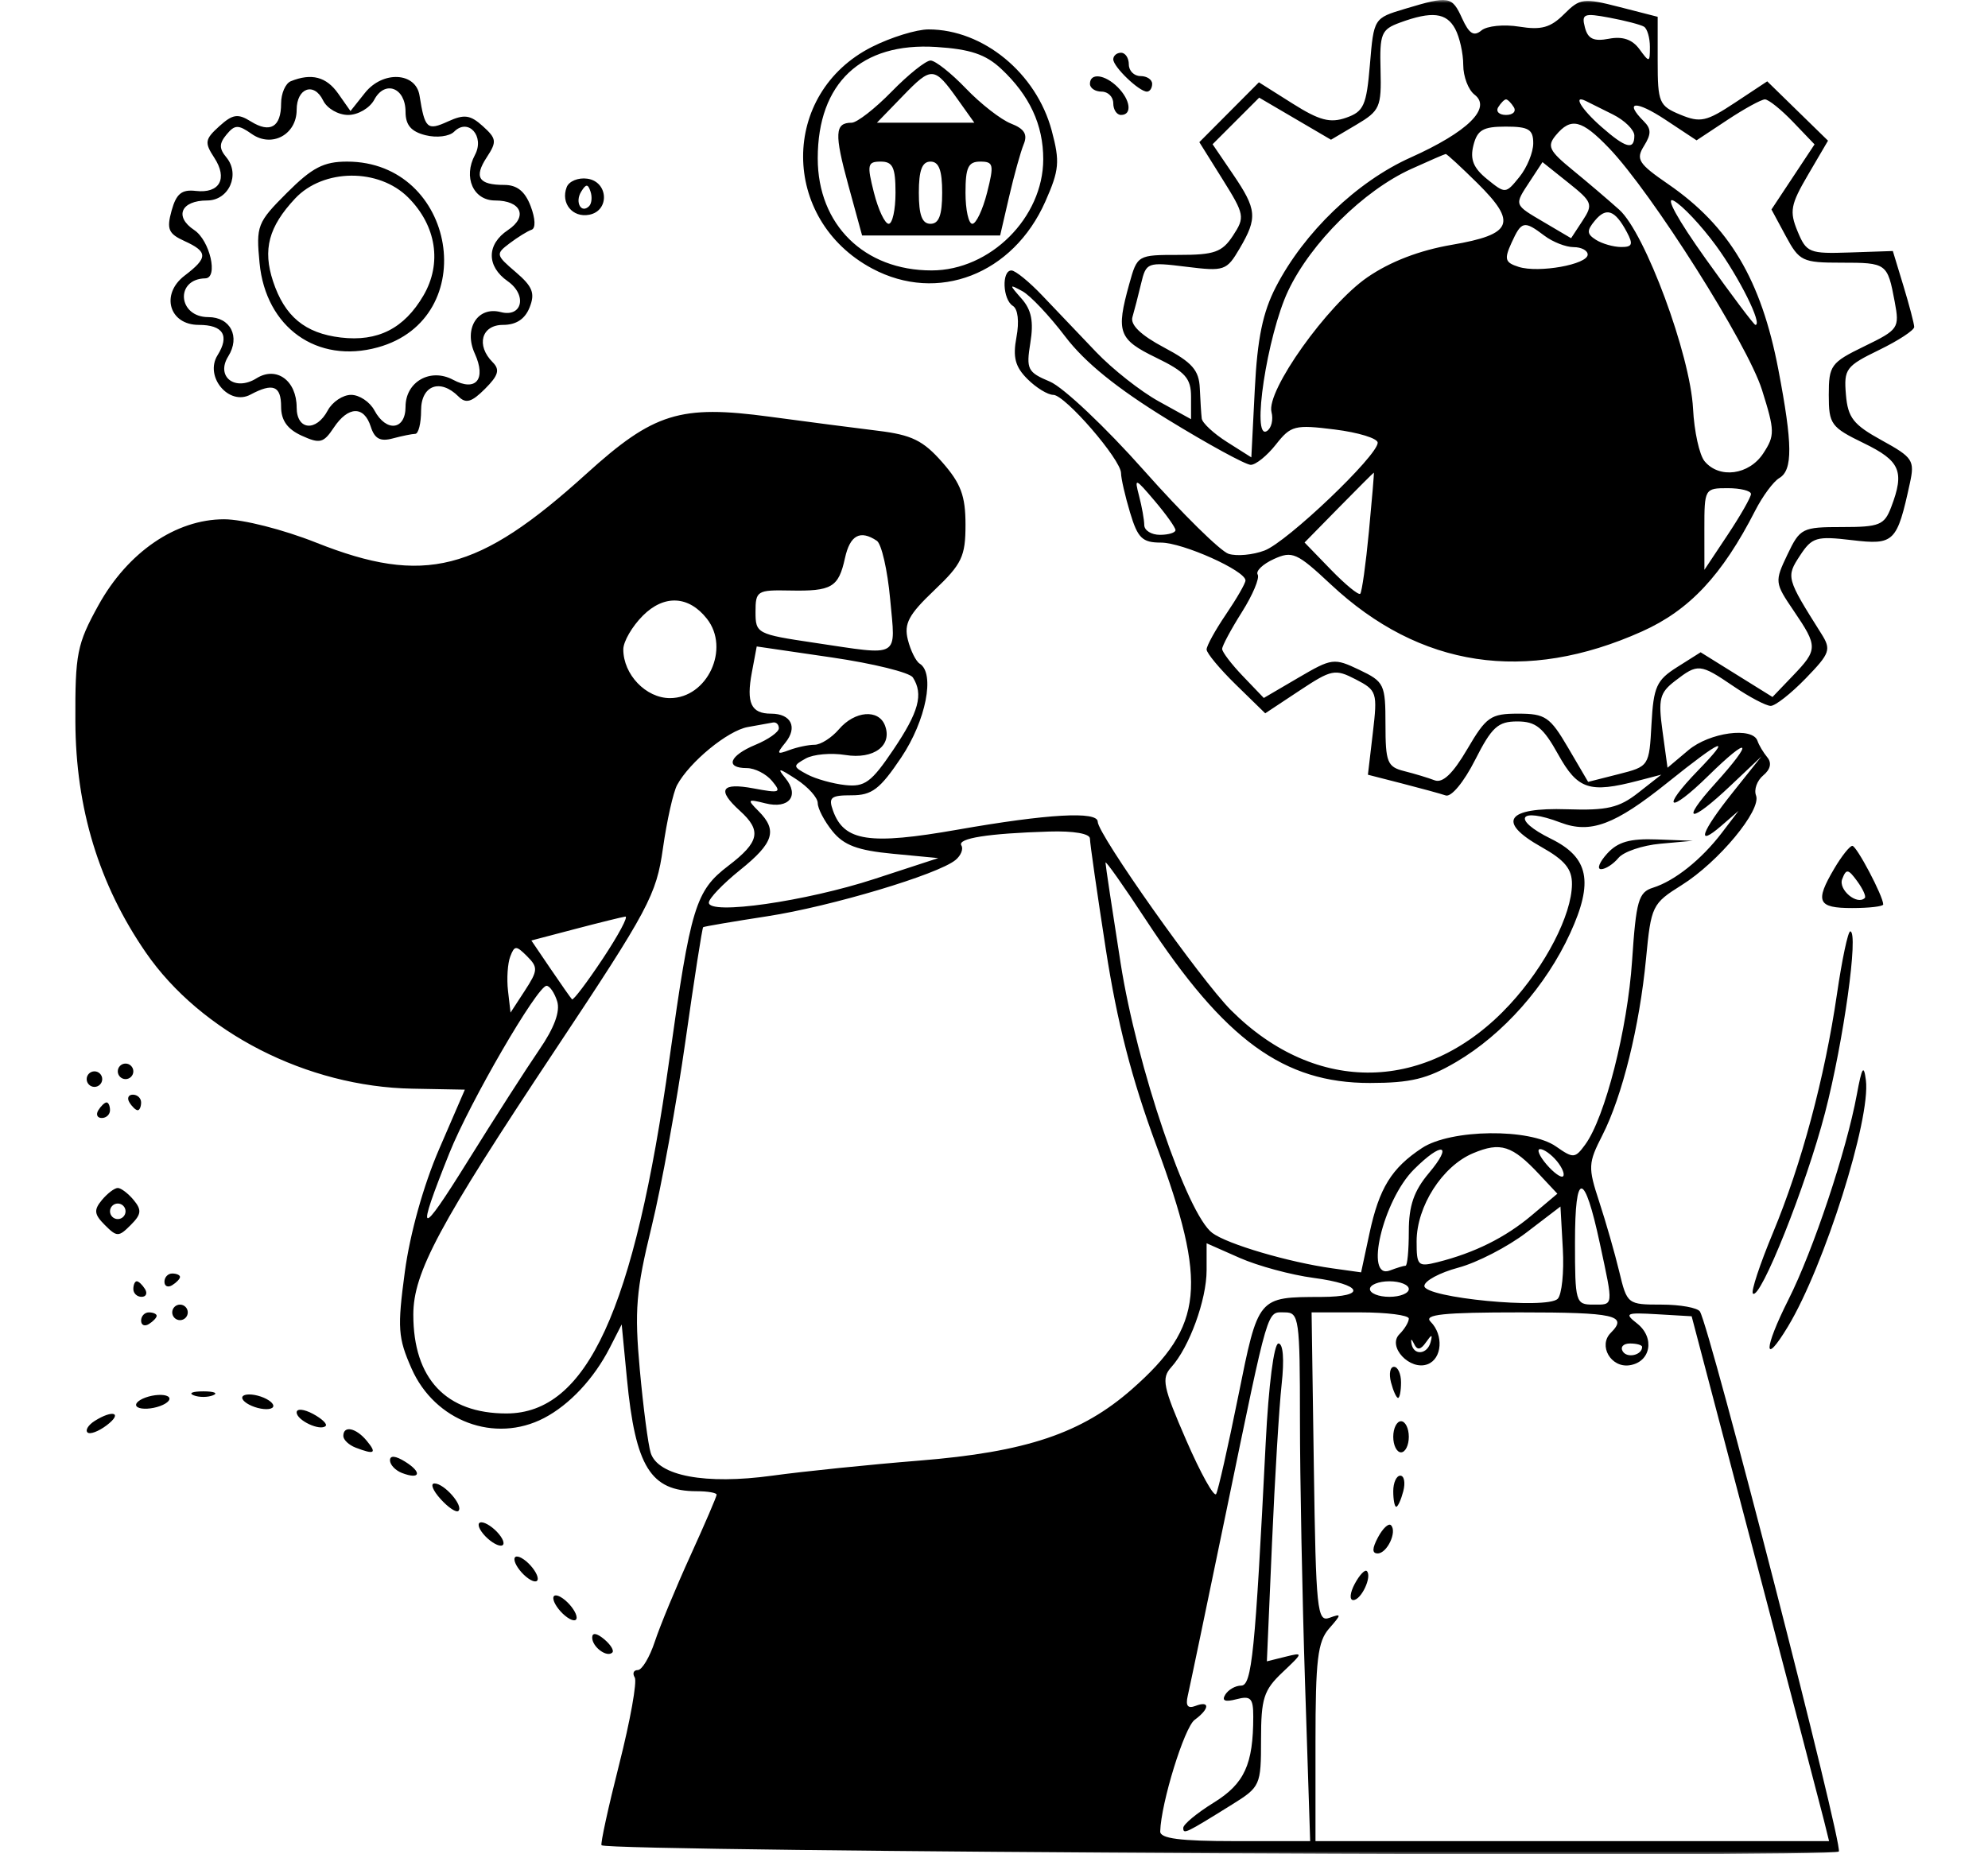 <svg width="343" height="320" viewBox="0 0 343 320" fill="none" xmlns="http://www.w3.org/2000/svg">
<mask id="mask0_414_344" style="mask-type:alpha" maskUnits="userSpaceOnUse" x="0" y="0" width="343" height="320">
<rect width="343" height="320" fill="#D9D9D9"/>
</mask>
<g mask="url(#mask0_414_344)">
<path fill-rule="evenodd" clip-rule="evenodd" d="M242.398 1.526C237.037 3.133 237.029 3.147 236.36 11.125C235.764 18.217 235.301 19.25 232.245 20.32C229.493 21.282 227.636 20.788 223.004 17.864L217.207 14.205L212.067 19.368L206.927 24.533L210.925 30.93C214.742 37.036 214.824 37.475 212.739 40.658C210.866 43.518 209.54 43.99 203.393 43.99C196.258 43.99 196.225 44.01 194.833 49.022C192.524 57.336 192.972 58.568 199.459 61.718C204.527 64.181 205.497 65.27 205.497 68.496V72.341L199.88 69.236C196.791 67.527 191.954 63.715 189.132 60.763C186.308 57.811 182.138 53.433 179.863 51.035C177.588 48.636 175.179 46.674 174.509 46.674C172.791 46.674 172.992 51.696 174.755 52.787C175.631 53.328 175.88 55.491 175.375 58.181C174.722 61.66 175.15 63.291 177.267 65.409C178.771 66.913 180.78 68.143 181.73 68.143C183.756 68.143 193.42 79.318 193.42 81.661C193.42 82.543 194.119 85.598 194.974 88.451C196.3 92.874 197.085 93.638 200.3 93.638C204.072 93.638 214.89 98.483 214.89 100.172C214.89 100.664 213.38 103.288 211.535 106.004C209.69 108.718 208.181 111.453 208.181 112.081C208.181 112.709 210.456 115.444 213.238 118.16L218.296 123.098L224.202 119.187C229.754 115.512 230.339 115.395 233.912 117.243C237.567 119.134 237.683 119.492 236.864 126.454L236.013 133.697L241.889 135.204C245.12 136.033 248.519 136.963 249.441 137.273C250.397 137.592 252.57 134.966 254.496 131.167C257.38 125.477 258.445 124.501 261.777 124.501C264.976 124.501 266.251 125.529 268.848 130.204C272.21 136.253 274.244 136.921 282.632 134.731L286.635 133.686L282.655 136.809C279.343 139.408 277.282 139.887 270.385 139.659C259.888 139.313 258.185 141.807 265.942 146.167C269.99 148.442 271.241 149.964 271.218 152.591C271.173 157.912 266.652 166.663 260.505 173.333C246.389 188.647 227.105 189.048 212.393 174.336C207.188 169.131 189.395 143.963 189.395 141.807C189.395 139.959 180.76 140.449 165.241 143.174C149.988 145.853 145.645 145.198 143.735 139.93C142.894 137.608 143.33 137.243 146.938 137.246C150.441 137.249 151.821 136.195 155.494 130.723C159.765 124.359 161.373 116.192 158.681 114.528C158.025 114.123 157.104 112.266 156.636 110.401C155.941 107.629 156.77 106.072 161.185 101.873C165.969 97.323 166.583 96.031 166.583 90.539C166.583 85.569 165.787 83.432 162.572 79.77C159.279 76.02 157.296 75.049 151.502 74.343C147.619 73.87 139.204 72.777 132.802 71.913C117.326 69.825 112.786 71.239 101.169 81.766C82.484 98.7 73.218 101.059 54.538 93.638C48.833 91.372 41.895 89.613 38.664 89.613C30.337 89.613 22.035 95.298 16.972 104.471C13.283 111.154 12.956 112.804 13.004 124.501C13.067 139.498 17.066 152.626 25.145 164.357C34.663 178.177 52.968 187.54 71.128 187.876L80.203 188.045L75.757 198.327C73.069 204.543 70.736 212.893 69.854 219.44C68.542 229.187 68.659 230.86 71.015 236.188C75.035 245.275 85.371 249.138 93.855 244.724C98.264 242.43 102.502 237.894 105.227 232.552L107.263 228.559L108.166 237.92C109.631 253.124 112.246 257.345 120.201 257.345C122.094 257.345 123.644 257.613 123.644 257.942C123.644 258.269 121.61 263 119.125 268.455C116.638 273.91 113.874 280.585 112.982 283.291C112.089 285.994 110.766 288.207 110.041 288.207C109.318 288.207 109.081 288.783 109.516 289.485C109.949 290.188 108.748 296.902 106.847 304.405C104.944 311.908 103.568 318.223 103.787 318.439C104.947 319.576 316.566 320.649 317.263 319.522C317.98 318.36 295.041 229.158 293.301 226.341C292.893 225.681 289.901 225.14 286.652 225.14C280.811 225.14 280.728 225.076 279.374 219.437C278.62 216.3 277.067 210.88 275.923 207.393C273.969 201.434 274.003 200.741 276.469 195.906C279.903 189.176 282.88 177.122 283.999 165.428C284.87 156.322 285.058 155.934 290.134 152.755C296.516 148.759 303.947 139.805 302.978 137.28C302.589 136.264 303.148 134.705 304.22 133.814C305.468 132.778 305.721 131.657 304.924 130.696C304.24 129.873 303.478 128.594 303.231 127.856C302.403 125.387 294.96 126.388 291.308 129.459L287.707 132.491L286.84 126.166C286.079 120.62 286.346 119.555 289.01 117.505C292.954 114.469 293.31 114.503 299.138 118.463C301.854 120.308 304.723 121.817 305.513 121.817C306.304 121.817 309.015 119.687 311.54 117.083C315.762 112.726 315.978 112.112 314.249 109.368C308.196 99.767 308.142 99.57 310.559 95.881C312.636 92.711 313.386 92.487 319.509 93.212C326.823 94.079 327.298 93.612 329.523 83.381C330.378 79.451 330.045 78.945 324.662 75.984C319.757 73.285 318.823 72.094 318.485 68.088C318.112 63.684 318.49 63.176 324.188 60.407C327.544 58.777 330.28 56.983 330.269 56.419C330.257 55.856 329.422 52.678 328.415 49.357L326.58 43.319L319.169 43.57C312.154 43.809 311.674 43.614 310.141 39.916C308.716 36.474 308.932 35.311 311.961 30.145L315.397 24.279L310.153 19.158L304.909 14.037L299.35 17.715C294.4 20.992 293.367 21.217 289.9 19.782C286.25 18.269 286.008 17.694 286.008 10.535V2.9L279.398 1.205C273.201 -0.382 272.603 -0.305 269.854 2.445C267.528 4.77 265.925 5.217 262.124 4.6C259.474 4.17 256.554 4.464 255.599 5.256C254.293 6.34 253.482 5.836 252.279 3.2C250.509 -0.684 250.033 -0.765 242.398 1.526ZM251.073 4.988C251.837 6.415 252.462 9.217 252.462 11.214C252.462 13.21 253.338 15.514 254.409 16.334C257.423 18.641 253.231 22.765 243.375 27.187C234.108 31.346 225.016 40.078 220.142 49.502C217.871 53.889 216.94 58.404 216.497 67.164L215.9 78.932L211.706 76.276C209.398 74.815 207.435 72.991 207.342 72.222C207.249 71.455 207.099 69.1 207.007 66.988C206.871 63.88 205.691 62.54 200.814 59.953C196.855 57.853 194.992 56.063 195.382 54.734C195.709 53.622 196.382 51.017 196.876 48.945C197.752 45.276 197.949 45.202 204.656 46.032C211.249 46.849 211.633 46.718 213.883 42.882C216.994 37.579 216.865 36.152 212.723 30.056L209.214 24.893L213.234 20.872L217.254 16.852L223.45 20.483L229.644 24.113L234.007 21.531C238.08 19.123 238.36 18.487 238.193 12.073C238.027 5.794 238.319 5.084 241.547 3.901C247.047 1.884 249.565 2.171 251.073 4.988ZM283.649 4.607C284.209 4.951 284.666 6.521 284.666 8.095C284.666 10.819 284.58 10.838 282.863 8.491C281.631 6.806 279.964 6.234 277.599 6.686C274.971 7.188 273.972 6.719 273.454 4.738C272.84 2.39 273.266 2.221 277.702 3.053C280.414 3.561 283.091 4.26 283.649 4.607ZM150.435 8.095C134.588 16.094 134.614 37.868 150.481 46.342C161.793 52.385 174.795 47.35 180.359 34.774C182.762 29.341 182.891 27.913 181.462 22.552C178.813 12.617 169.639 5.076 160.201 5.076C158.12 5.076 153.726 6.436 150.435 8.095ZM172.73 11.87C177.636 16.453 180.003 21.538 179.996 27.485C179.987 37.553 170.85 46.659 160.747 46.668C149.119 46.68 141.088 38.779 141.088 27.327C141.088 14.328 148.59 7.276 161.532 8.106C167.402 8.482 170.061 9.377 172.73 11.87ZM192.078 10.236C192.078 11.535 196.533 15.811 197.887 15.811C198.382 15.811 198.788 15.207 198.788 14.469C198.788 13.731 197.882 13.127 196.775 13.127C195.668 13.127 194.762 12.222 194.762 11.115C194.762 10.008 194.158 9.102 193.42 9.102C192.682 9.102 192.078 9.612 192.078 10.236ZM153.836 15.811C150.953 18.763 147.847 21.178 146.933 21.178C144.027 21.178 143.929 23.049 146.364 31.947L148.742 40.635H160.651H172.558L174.112 33.926C174.966 30.236 176.098 26.169 176.628 24.887C177.331 23.186 176.74 22.226 174.436 21.327C172.699 20.65 169.198 17.924 166.656 15.27C164.112 12.616 161.366 10.444 160.554 10.444C159.741 10.444 156.718 12.859 153.836 15.811ZM165.271 17.193L168.108 21.178H159.702H151.297L155.797 16.534C160.761 11.412 161.174 11.442 165.271 17.193ZM50.177 14.016C49.256 14.389 48.5 16.117 48.5 17.856C48.5 21.929 46.615 23.042 43.263 20.948C41.037 19.558 40.144 19.697 37.828 21.792C35.347 24.038 35.257 24.602 36.965 27.21C39.339 30.832 37.898 33.424 33.776 32.947C31.35 32.666 30.415 33.428 29.607 36.347C28.723 39.544 29.055 40.333 31.824 41.595C35.904 43.453 35.908 44.478 31.85 47.569C27.66 50.76 29.181 56.067 34.288 56.067C38.507 56.067 39.652 57.914 37.535 61.304C35.235 64.987 39.498 70.089 43.213 68.1C47.103 66.019 48.5 66.569 48.5 70.184C48.5 72.541 49.578 74.059 52.048 75.185C55.192 76.617 55.821 76.46 57.579 73.814C60.071 70.061 62.812 69.983 63.97 73.633C64.632 75.717 65.605 76.24 67.75 75.664C69.34 75.238 71.093 74.881 71.647 74.871C72.201 74.861 72.653 73.041 72.653 70.827C72.653 66.493 75.95 65.268 79.109 68.426C80.381 69.698 81.376 69.411 83.686 67.099C85.998 64.789 86.285 63.794 85.013 62.522C82.093 59.602 83.064 56.067 86.786 56.067C89.062 56.067 90.579 55.068 91.379 53.047C92.348 50.601 91.894 49.446 88.988 46.962C85.526 44.002 85.49 43.829 87.94 41.978C89.335 40.924 91.034 39.876 91.713 39.649C92.443 39.406 92.379 37.74 91.556 35.575C90.583 33.016 89.211 31.913 86.999 31.913C82.562 31.913 81.726 30.589 83.988 27.136C85.745 24.455 85.679 23.921 83.317 21.785C81.145 19.819 80.11 19.677 77.299 20.957C73.699 22.598 73.3 22.235 72.382 16.482C71.74 12.443 66.041 12.165 62.972 16.022L60.471 19.166L58.348 16.146C56.306 13.244 53.745 12.577 50.177 14.016ZM188.053 14.469C188.053 15.207 188.959 15.811 190.066 15.811C191.173 15.811 192.078 16.717 192.078 17.824C192.078 18.931 192.682 19.837 193.42 19.837C195.371 19.837 195.063 17.262 192.845 15.045C190.628 12.827 188.053 12.518 188.053 14.469ZM60.064 19.837C61.774 19.837 63.798 18.654 64.576 17.203C66.418 13.762 69.97 15.132 69.97 19.284C69.97 21.586 70.927 22.709 73.422 23.336C75.347 23.819 77.531 23.547 78.355 22.723C80.789 20.289 83.67 23.512 81.945 26.738C79.886 30.582 81.657 34.597 85.412 34.597C89.923 34.597 91.139 37.379 87.643 39.7C83.939 42.16 83.916 45.95 87.59 48.525C91.002 50.914 90.124 54.832 86.395 53.857C82.41 52.814 79.961 56.721 81.914 61.007C83.939 65.453 82.119 67.652 78.165 65.536C74.254 63.444 69.97 65.884 69.97 70.203C69.97 74.242 66.638 74.63 64.602 70.827C63.812 69.351 62.001 68.143 60.577 68.143C59.153 68.143 57.342 69.351 56.551 70.827C54.549 74.569 51.184 74.251 51.184 70.32C51.184 65.673 47.698 63.136 44.26 65.282C40.547 67.601 37.191 65.001 39.38 61.497C41.492 58.114 39.77 54.725 35.938 54.725C30.684 54.725 30.172 48.143 35.417 48.036C37.704 47.99 36.219 41.498 33.51 39.7C30.015 37.379 31.23 34.597 35.742 34.597C39.496 34.597 41.498 30.098 39.053 27.152C37.791 25.631 37.797 24.769 39.087 23.215C40.515 21.495 41.101 21.483 43.443 23.123C46.894 25.541 51.184 23.23 51.184 18.955C51.184 15.174 54.187 14.111 55.75 17.337C56.416 18.712 58.357 19.837 60.064 19.837ZM261.184 18.495C261.64 19.233 261.036 19.837 259.842 19.837C258.648 19.837 258.044 19.233 258.5 18.495C258.956 17.757 259.56 17.153 259.842 17.153C260.124 17.153 260.728 17.757 261.184 18.495ZM278.292 19.76C280.323 20.777 281.983 22.418 281.983 23.407C281.983 25.98 280.49 25.577 276.28 21.871C272.838 18.842 271.308 16.305 273.596 17.42C274.15 17.69 276.262 18.742 278.292 19.76ZM298.057 20.686C300.993 18.743 303.899 17.153 304.514 17.153C305.13 17.153 307.307 18.9 309.354 21.035L313.073 24.918L309.356 30.534L305.639 36.15L308.111 40.741C310.446 45.077 310.979 45.332 317.673 45.332C325.54 45.332 325.654 45.415 326.904 52.075C327.757 56.625 327.579 56.886 321.658 59.763C315.888 62.567 315.529 63.058 315.529 68.143C315.529 73.217 315.897 73.724 321.567 76.479C327.869 79.541 328.643 81.344 326.297 87.513C325.118 90.614 324.279 90.955 317.823 90.955C310.938 90.955 310.569 91.141 308.39 95.712C306.171 100.367 306.194 100.576 309.484 105.416C313.664 111.568 313.656 112.102 309.332 116.615L305.818 120.282L299.619 116.425L293.419 112.565L289.379 115.118C285.804 117.373 285.292 118.511 284.939 124.963C284.543 132.226 284.519 132.264 279.275 133.595L274.008 134.931L270.558 129.045C267.427 123.703 266.63 123.159 261.926 123.159C257.189 123.159 256.432 123.688 253.145 129.297C250.673 133.516 248.915 135.192 247.525 134.659C246.413 134.232 244.05 133.518 242.273 133.072C239.36 132.34 239.043 131.551 239.043 125.004C239.043 118.088 238.831 117.647 234.528 115.595C230.174 113.519 229.797 113.568 224.032 116.946L218.051 120.45L214.458 116.7C212.481 114.636 210.864 112.517 210.864 111.988C210.864 111.461 212.395 108.603 214.267 105.639C216.139 102.673 217.366 99.755 216.993 99.152C216.621 98.55 217.876 97.346 219.781 96.478C222.967 95.026 223.761 95.38 229.613 100.854C244.994 115.241 263.202 117.992 283.314 108.967C291.508 105.288 297.12 99.293 302.846 88.095C304.118 85.609 305.982 83.092 306.988 82.501C309.339 81.124 309.299 76.69 306.822 63.746C303.864 48.284 298.36 39.026 287.809 31.768C282.68 28.239 282.208 27.492 283.646 25.187C284.919 23.15 284.914 22.232 283.626 20.944C280.121 17.439 282.235 17.282 287.35 20.667L292.717 24.219L298.057 20.686ZM264.538 24.72C264.538 26.299 263.464 28.918 262.15 30.541C259.782 33.465 259.732 33.468 256.58 30.916C254.214 29 253.608 27.508 254.214 25.095C254.884 22.426 255.873 21.849 259.783 21.849C263.747 21.849 264.538 22.327 264.538 24.72ZM277.597 25.54C284.972 33.212 301.509 59.349 304.001 67.27C306.228 74.355 306.246 75.156 304.226 78.238C301.778 81.975 296.646 82.666 294.101 79.599C293.206 78.52 292.309 74.445 292.111 70.541C291.636 61.236 283.844 40.205 279.387 36.2C277.493 34.499 273.851 31.397 271.293 29.306C267.265 26.015 266.883 25.216 268.439 23.343C271.046 20.2 272.89 20.643 277.597 25.54ZM254.872 31.578C261.828 38.447 261.011 40.446 250.509 42.244C244.895 43.206 239.868 45.14 235.922 47.855C229.014 52.607 218.43 67.482 219.377 71.103C219.722 72.427 219.362 73.905 218.576 74.391C215.864 76.068 218.628 57.85 222.246 50.201C226.175 41.897 235.266 32.889 243.485 29.157C246.576 27.753 249.257 26.591 249.441 26.575C249.625 26.559 252.069 28.811 254.872 31.578ZM49.514 33.267C44.382 38.398 44.165 38.955 44.783 45.387C45.853 56.522 54.708 62.839 65.187 59.945C83.243 54.96 78.759 27.888 59.876 27.888C55.851 27.888 53.861 28.921 49.514 33.267ZM154.507 33.255C154.507 36.207 153.976 38.623 153.328 38.623C152.68 38.623 151.536 36.207 150.787 33.255C149.555 28.403 149.668 27.888 151.965 27.888C154.036 27.888 154.507 28.883 154.507 33.255ZM162.558 33.255C162.558 37.132 161.998 38.623 160.545 38.623C159.092 38.623 158.532 37.132 158.532 33.255C158.532 29.378 159.092 27.888 160.545 27.888C161.998 27.888 162.558 29.378 162.558 33.255ZM170.303 33.255C169.554 36.207 168.409 38.623 167.761 38.623C167.113 38.623 166.583 36.207 166.583 33.255C166.583 28.883 167.054 27.888 169.125 27.888C171.422 27.888 171.535 28.403 170.303 33.255ZM273.047 38.09L271.068 41.109L266.461 38.392C261.126 35.244 261.209 35.487 263.994 31.238L266.133 27.975L270.578 31.523C274.75 34.851 274.903 35.257 273.047 38.09ZM70.425 34.076C75.29 38.942 76.302 45.444 73.059 50.998C69.734 56.692 65.183 59.004 58.795 58.246C52.616 57.512 49.111 54.601 47.111 48.545C45.303 43.064 46.348 39.139 50.914 34.261C55.77 29.075 65.334 28.984 70.425 34.076ZM97.773 32.3C96.709 35.072 98.786 37.614 101.664 37.059C105.23 36.372 104.967 31.354 101.338 30.836C99.772 30.613 98.167 31.27 97.773 32.3ZM101.643 35.575C100.28 36.94 99.154 34.886 100.273 33.075C101.118 31.707 101.435 31.707 101.888 33.07C102.2 34.002 102.088 35.13 101.643 35.575ZM296.063 42.378C300.089 47.879 304.161 56.067 302.868 56.067C302.624 56.067 298.76 50.929 294.279 44.648C289.439 37.862 287.212 33.805 288.79 34.649C290.25 35.43 293.522 38.908 296.063 42.378ZM280.681 40.039C281.822 42.172 281.639 42.644 279.681 42.628C278.364 42.616 276.419 42.059 275.359 41.388C273.769 40.382 273.737 39.802 275.177 38.068C277.144 35.699 278.645 36.235 280.681 40.039ZM266.472 40.678C267.905 41.761 270.169 42.648 271.504 42.648C272.839 42.648 273.931 43.225 273.931 43.93C273.931 45.64 265.479 47.153 262.032 46.059C259.665 45.308 259.496 44.744 260.789 41.906C262.519 38.11 262.954 38.016 266.472 40.678ZM183.792 58.083C187.177 62.54 192.724 67.031 201.471 72.397C208.483 76.698 214.93 80.217 215.798 80.219C216.668 80.219 218.622 78.639 220.141 76.708C222.72 73.43 223.395 73.258 230.302 74.121C234.372 74.63 237.701 75.655 237.701 76.398C237.701 78.643 222.105 93.512 218.187 95.002C216.178 95.765 213.386 96.026 211.981 95.58C210.574 95.133 204.003 88.659 197.377 81.193C190.751 73.725 183.449 66.826 181.15 65.858C177.28 64.232 177.03 63.733 177.774 59.139C178.366 55.496 177.966 53.48 176.271 51.555C174.077 49.062 174.084 48.998 176.412 50.26C177.758 50.992 181.079 54.511 183.792 58.083ZM236.184 91.753C235.648 97.358 234.975 102.179 234.688 102.468C234.399 102.755 232.121 100.883 229.622 98.307L225.083 93.622L231 87.592C234.255 84.275 236.973 81.562 237.038 81.562C237.104 81.562 236.719 86.148 236.184 91.753ZM202.813 91.484C202.813 91.93 201.606 92.297 200.13 92.297C198.653 92.297 197.438 91.543 197.427 90.619C197.418 89.698 197.014 87.432 196.531 85.587C195.697 82.403 195.836 82.448 199.233 86.451C201.202 88.773 202.813 91.037 202.813 91.484ZM302.105 85.252C302.101 85.805 300.292 88.976 298.085 92.297L294.071 98.335L294.065 91.29C294.059 84.356 294.122 84.246 298.085 84.246C300.299 84.246 302.108 84.699 302.105 85.252ZM151.283 93.323C152.094 93.865 153.127 98.385 153.581 103.367C154.527 113.748 155.544 113.161 140.472 110.919C130.601 109.451 130.353 109.321 130.353 105.601C130.353 101.971 130.638 101.793 136.249 101.906C143.518 102.052 144.675 101.373 145.788 96.308C146.657 92.349 148.408 91.399 151.283 93.323ZM121.967 106.778C126.022 111.937 122.048 120.476 115.593 120.476C111.441 120.476 107.542 116.402 107.542 112.065C107.542 110.719 109.061 108.1 110.919 106.241C114.581 102.579 118.828 102.785 121.967 106.778ZM157.503 116.91C159.355 119.821 158.535 122.851 154.132 129.381C150.336 135.012 149.197 135.848 145.822 135.48C143.671 135.245 140.724 134.417 139.272 133.641C136.786 132.309 136.771 132.151 139.012 130.898C140.319 130.165 143.397 129.893 145.852 130.29C150.764 131.088 154.018 128.66 152.686 125.19C151.588 122.329 147.473 122.668 144.754 125.843C143.49 127.319 141.594 128.527 140.54 128.527C139.486 128.527 137.517 128.941 136.166 129.449C134.026 130.252 133.94 130.086 135.5 128.166C137.658 125.512 136.502 123.159 133.037 123.159C129.586 123.159 128.731 121.324 129.721 116.042L130.562 111.562L143.54 113.46C150.677 114.504 156.961 116.057 157.503 116.91ZM134.379 125.681C134.379 126.329 132.567 127.61 130.353 128.527C125.831 130.4 125.026 132.552 128.848 132.552C130.232 132.552 132.196 133.553 133.209 134.776C134.885 136.799 134.597 136.915 130.018 136.057C124.414 135.008 123.64 136.285 127.669 139.932C131.451 143.354 131.036 145.313 125.665 149.41C120.006 153.727 119.173 156.457 115.504 182.7C109.434 226.138 101.26 243.926 87.374 243.926C76.961 243.926 71.312 237.931 71.312 226.878C71.312 219.622 75.724 211.39 95.83 181.133C111.946 156.881 113.241 154.457 114.382 146.385C115.059 141.612 116.159 136.699 116.829 135.465C118.99 131.483 125.565 126.087 129.011 125.469C130.856 125.137 132.818 124.784 133.372 124.684C133.927 124.583 134.379 125.031 134.379 125.681ZM292.98 132.952C286.373 139.769 287.904 140.594 294.73 133.894C301.961 126.797 302.741 127.677 295.916 135.232C289.789 142.014 291.549 142.236 298.593 135.571L303.912 130.539L298.985 136.716C293.472 143.629 292.536 146.363 297.011 142.489L299.963 139.932L297.09 143.702C293.56 148.335 288.94 152.023 285.199 153.194C282.699 153.976 282.287 155.419 281.593 165.791C280.803 177.625 276.921 192.854 273.501 197.53C271.751 199.924 271.456 199.943 268.462 197.847C263.944 194.681 250.313 194.842 245.343 198.119C240.083 201.588 237.954 205.046 236.283 212.837L234.838 219.574L229.896 218.883C222.351 217.828 211.809 214.726 209.18 212.787C204.821 209.572 196.156 184.098 193.35 166.248C191.912 157.104 190.737 149.282 190.737 148.865C190.737 148.449 193.885 152.911 197.733 158.78C211.317 179.504 221.481 186.901 236.36 186.892C243.402 186.887 246.266 186.19 251.233 183.276C259.345 178.513 266.742 170.158 270.92 161.029C274.981 152.158 274.123 147.963 267.589 144.747C260.753 141.383 262.036 139.208 269.24 141.948C274.427 143.919 278.604 142.361 287.704 135.056C297.18 127.452 299.024 126.715 292.98 132.952ZM141.088 138.596C141.088 139.537 142.233 141.72 143.631 143.447C145.594 145.87 147.965 146.757 154.03 147.335L161.887 148.084L150.889 151.679C139.023 155.558 122.302 157.954 122.302 155.773C122.302 155.058 124.717 152.53 127.669 150.157C133.517 145.458 134.195 143.294 130.862 139.962C128.857 137.957 128.95 137.853 132.057 138.634C136.146 139.659 137.995 137.317 135.5 134.273C134.008 132.45 134.325 132.485 137.398 134.485C139.428 135.806 141.088 137.655 141.088 138.596ZM188.053 144.719C188.053 145.507 189.287 154.11 190.796 163.84C192.752 176.46 195.252 186.163 199.518 197.698C208.403 221.722 207.696 228.825 195.34 239.702C186.639 247.361 177.062 250.582 158.564 252.066C150.06 252.749 138.651 253.917 133.213 254.664C121.704 256.243 113.53 254.708 112.269 250.732C111.828 249.342 110.981 242.863 110.386 236.337C109.455 226.095 109.733 222.722 112.418 211.722C114.129 204.71 116.763 190.256 118.271 179.602C119.779 168.947 121.153 160.129 121.323 160.005C121.493 159.882 126.462 159.035 132.366 158.125C143.377 156.429 161.864 150.901 164.868 148.406C165.796 147.637 166.246 146.513 165.872 145.905C165.11 144.673 170.458 143.824 181.008 143.502C185.238 143.373 188.053 143.859 188.053 144.719ZM277.286 147.313C275.951 148.789 275.481 149.996 276.243 149.996C277.004 149.996 278.353 149.123 279.238 148.056C280.125 146.988 283.369 145.886 286.448 145.606L292.046 145.097L285.881 144.864C281.218 144.687 279.123 145.284 277.286 147.313ZM316.49 149.868C313.097 155.609 313.59 156.706 319.554 156.706C322.507 156.706 324.922 156.424 324.922 156.08C324.922 154.669 320.338 145.971 319.595 145.971C319.153 145.971 317.755 147.725 316.49 149.868ZM321.746 154.963C320.424 156.283 317.138 153.544 317.842 151.71C318.541 149.889 318.873 149.933 320.427 152.059C321.408 153.399 322.001 154.706 321.746 154.963ZM103.998 165.448C101.295 169.518 98.908 172.672 98.694 172.458C98.479 172.243 96.812 169.871 94.99 167.185L91.677 162.304L99.275 160.308C103.452 159.212 107.33 158.254 107.891 158.18C108.451 158.108 106.7 161.378 103.998 165.448ZM316.943 171.529C314.83 185.977 310.831 200.89 305.878 212.798C303.636 218.187 302.086 222.879 302.434 223.227C303.687 224.481 311.612 204.629 314.882 192.041C318.082 179.724 320.72 160.731 319.231 160.731C318.841 160.731 317.811 165.59 316.943 171.529ZM90.566 170.94L88.085 174.748L87.649 170.982C87.41 168.908 87.583 166.252 88.034 165.076C88.777 163.138 89.05 163.134 90.95 165.034C92.851 166.935 92.815 167.486 90.566 170.94ZM96.128 172.782C96.686 174.542 95.641 177.377 93.034 181.169C90.869 184.32 85.341 192.936 80.749 200.316C72.31 213.878 71.682 213.614 77.543 198.974C81.059 190.196 92.717 170.124 94.3 170.124C94.841 170.124 95.664 171.32 96.128 172.782ZM20.321 184.885C20.321 185.623 20.925 186.226 21.663 186.226C22.401 186.226 23.005 185.623 23.005 184.885C23.005 184.146 22.401 183.543 21.663 183.543C20.925 183.543 20.321 184.146 20.321 184.885ZM320.364 188.91C318.575 198.612 312.849 215.783 308.574 224.269C304.26 232.832 304.209 236.024 308.499 228.901C314.761 218.502 322.792 193.103 321.932 186.414C321.573 183.615 321.244 184.138 320.364 188.91ZM14.954 186.226C14.954 186.964 15.558 187.568 16.296 187.568C17.034 187.568 17.637 186.964 17.637 186.226C17.637 185.488 17.034 184.885 16.296 184.885C15.558 184.885 14.954 185.488 14.954 186.226ZM22.334 190.252C22.79 190.99 23.429 191.594 23.755 191.594C24.081 191.594 24.347 190.99 24.347 190.252C24.347 189.514 23.707 188.91 22.926 188.91C22.145 188.91 21.878 189.514 22.334 190.252ZM16.967 191.594C16.51 192.332 16.777 192.936 17.558 192.936C18.339 192.936 18.979 192.332 18.979 191.594C18.979 190.856 18.714 190.252 18.388 190.252C18.061 190.252 17.423 190.856 16.967 191.594ZM265.613 202.7L268.7 206.001L264.271 209.736C259.728 213.565 254.405 216.214 248.027 217.815C244.637 218.664 244.411 218.44 244.416 214.215C244.423 208.17 248.858 201.244 254.147 199.021C258.904 197.02 260.901 197.66 265.613 202.7ZM246.543 202.432C243.952 205.511 243.069 208.068 243.069 212.496C243.069 215.761 242.816 218.431 242.508 218.431C242.199 218.431 240.992 218.797 239.824 219.245C235.342 220.964 238.604 207.158 243.94 201.823C248.823 196.94 250.779 197.397 246.543 202.432ZM268.591 200.348C269.525 201.472 270.019 202.663 269.69 202.991C269.361 203.32 268.073 202.401 266.828 200.946C265.584 199.493 265.089 198.303 265.729 198.303C266.37 198.303 267.657 199.224 268.591 200.348ZM276.037 214.612C278.398 225.626 278.453 225.14 274.849 225.14C271.86 225.14 271.741 224.735 271.741 214.384C271.741 201.929 273.334 202.013 276.037 214.612ZM17.581 207.092C16.156 208.811 16.243 209.561 18.088 211.405C20.171 213.489 20.471 213.489 22.554 211.405C24.399 209.561 24.486 208.811 23.061 207.092C22.111 205.949 20.878 205.012 20.321 205.012C19.764 205.012 18.531 205.949 17.581 207.092ZM21.663 209.038C21.663 209.776 21.059 210.38 20.321 210.38C19.583 210.38 18.979 209.776 18.979 209.038C18.979 208.3 19.583 207.696 20.321 207.696C21.059 207.696 21.663 208.3 21.663 209.038ZM268.755 224.144C266.891 226.008 245.753 223.969 245.753 221.924C245.753 221.047 248.393 219.624 251.62 218.76C254.846 217.897 260.13 215.17 263.362 212.701L269.235 208.213L269.643 215.53C269.868 219.555 269.468 223.431 268.755 224.144ZM226.631 220.528C235.09 221.647 235.965 223.792 227.973 223.817C216.98 223.852 217.123 223.681 213.631 240.99C211.891 249.615 210.181 257.188 209.831 257.817C209.481 258.445 207.154 254.266 204.661 248.531C200.645 239.295 200.351 237.854 202.09 235.934C205.195 232.502 208.181 224.309 208.181 219.22V214.556L213.883 217.076C217.019 218.462 222.756 220.016 226.631 220.528ZM28.372 221.194C28.372 221.975 28.976 222.242 29.714 221.785C30.452 221.329 31.056 220.691 31.056 220.364C31.056 220.038 30.452 219.773 29.714 219.773C28.976 219.773 28.372 220.413 28.372 221.194ZM23.005 222.456C23.005 223.194 23.645 223.798 24.426 223.798C25.207 223.798 25.474 223.194 25.018 222.456C24.561 221.718 23.923 221.115 23.597 221.115C23.271 221.115 23.005 221.718 23.005 222.456ZM243.069 222.456C243.069 223.194 241.559 223.798 239.714 223.798C237.869 223.798 236.36 223.194 236.36 222.456C236.36 221.718 237.869 221.115 239.714 221.115C241.559 221.115 243.069 221.718 243.069 222.456ZM29.714 226.482C29.714 227.22 30.318 227.824 31.056 227.824C31.794 227.824 32.398 227.22 32.398 226.482C32.398 225.744 31.794 225.14 31.056 225.14C30.318 225.14 29.714 225.744 29.714 226.482ZM24.347 227.903C24.347 228.684 24.951 228.951 25.689 228.495C26.427 228.038 27.03 227.4 27.03 227.074C27.03 226.748 26.427 226.482 25.689 226.482C24.951 226.482 24.347 227.122 24.347 227.903ZM224.287 244.932C224.288 255.081 224.685 275.611 225.17 290.555L226.05 317.728H213.09C203.59 317.728 200.143 317.28 200.178 316.051C200.317 311.133 204.342 298.099 206.121 296.798C208.713 294.903 208.802 293.42 206.266 294.393C204.939 294.903 204.527 294.376 204.924 292.674C205.239 291.324 208.244 276.936 211.601 260.699C219.035 224.752 218.525 226.482 221.689 226.482C224.127 226.482 224.283 227.592 224.287 244.932ZM243.069 227.555C243.069 228.146 242.34 229.358 241.449 230.249C239.31 232.387 243.27 236.6 246.319 235.429C248.823 234.469 249.106 230.372 246.826 228.092C245.574 226.84 249.002 226.482 262.257 226.482C278.652 226.482 280.932 226.996 277.913 230.015C275.713 232.214 277.931 236.069 281.133 235.611C284.821 235.082 285.585 230.838 282.436 228.379C280.202 226.635 280.528 226.487 285.92 226.804L291.869 227.153L302.811 268.75C308.829 291.629 314.164 312.009 314.666 314.038L315.58 317.728H271.273H226.967V300.725C226.967 286.448 227.344 283.292 229.315 281.04C231.494 278.553 231.498 278.42 229.368 279.195C227.26 279.963 227.042 277.856 226.685 253.255L226.296 226.479L234.682 226.481C239.296 226.482 243.069 226.965 243.069 227.555ZM246.017 231.666C247.029 230.222 247.199 230.211 246.827 231.615C246.258 233.764 243.913 233.979 243.538 231.916C243.365 230.962 243.529 230.98 244.003 231.967C244.519 233.045 245.114 232.955 246.017 231.666ZM218.379 248.958C216.552 285.298 215.988 290.891 214.138 290.891C213.163 290.891 211.932 291.59 211.405 292.445C210.746 293.509 211.355 293.76 213.339 293.24C215.789 292.599 216.232 293.054 216.232 296.217C216.232 304.505 214.715 307.809 209.403 311.092C206.517 312.876 204.155 314.832 204.155 315.44C204.155 316.601 204.492 316.44 212.542 311.432C217.454 308.375 217.574 308.11 217.574 300.203C217.574 293.11 218.031 291.671 221.264 288.612C224.896 285.175 224.904 285.132 221.767 285.91L218.58 286.702L219.464 266.32C219.95 255.11 220.699 242.768 221.128 238.894C221.605 234.593 221.389 231.849 220.574 231.849C219.802 231.849 218.875 239.081 218.379 248.958ZM283.324 232.441C283.324 233.857 280.749 234.453 279.983 233.213C279.52 232.463 280.082 231.849 281.232 231.849C282.382 231.849 283.324 232.115 283.324 232.441ZM239.996 238.559C240.382 240.035 240.93 241.242 241.213 241.242C241.495 241.242 241.727 240.035 241.727 238.559C241.727 237.083 241.179 235.875 240.511 235.875C239.842 235.875 239.611 237.083 239.996 238.559ZM25.106 241.179C23.68 241.697 23.076 242.451 23.764 242.855C24.454 243.259 26.185 243.167 27.613 242.647C29.039 242.129 29.643 241.375 28.955 240.971C28.265 240.567 26.534 240.66 25.106 241.179ZM33.404 240.789C34.328 241.162 35.837 241.162 36.759 240.789C37.682 240.417 36.927 240.112 35.082 240.112C33.236 240.112 32.482 240.417 33.404 240.789ZM41.791 241.211C41.791 241.794 42.998 242.587 44.475 242.973C45.951 243.358 47.158 243.197 47.158 242.615C47.158 242.033 45.951 241.24 44.475 240.853C42.998 240.468 41.791 240.629 41.791 241.211ZM51.184 243.735C51.184 245.115 55.248 247.018 56.188 246.08C56.514 245.752 55.522 244.812 53.983 243.988C52.443 243.164 51.184 243.05 51.184 243.735ZM16.334 245.216C15.249 245.903 14.689 246.792 15.091 247.193C15.492 247.596 16.984 247.043 18.406 245.967C21.235 243.827 19.516 243.203 16.334 245.216ZM240.385 247.952C240.385 249.428 240.989 250.635 241.727 250.635C242.465 250.635 243.069 249.428 243.069 247.952C243.069 246.476 242.465 245.268 241.727 245.268C240.989 245.268 240.385 246.476 240.385 247.952ZM59.235 247.808C59.235 248.467 60.19 249.373 61.358 249.821C64.64 251.081 65.073 250.807 63.261 248.623C61.409 246.392 59.235 245.952 59.235 247.808ZM67.286 252.008C67.286 252.776 68.217 253.76 69.357 254.198C72.505 255.406 72.874 254.101 69.909 252.251C68.248 251.214 67.286 251.125 67.286 252.008ZM240.385 257.345C240.385 258.821 240.617 260.028 240.899 260.028C241.182 260.028 241.73 258.821 242.116 257.345C242.501 255.869 242.27 254.661 241.601 254.661C240.933 254.661 240.385 255.869 240.385 257.345ZM76.016 258.694C77.355 260.176 78.743 261.095 79.098 260.739C80 259.838 76.654 256.003 74.966 256.003C74.203 256.003 74.676 257.214 76.016 258.694ZM83.388 264.725C84.308 265.832 85.663 266.738 86.401 266.738C87.15 266.738 87.003 265.848 86.072 264.725C85.153 263.618 83.798 262.712 83.059 262.712C82.311 262.712 82.457 263.602 83.388 264.725ZM237.763 265.28C236.725 267.222 236.704 268.079 237.696 268.079C239.324 268.079 241.095 264.315 239.989 263.21C239.588 262.81 238.587 263.741 237.763 265.28ZM88.756 269.092C88.756 269.831 89.662 271.186 90.769 272.105C91.892 273.036 92.781 273.182 92.781 272.434C92.781 271.696 91.876 270.34 90.769 269.421C89.645 268.49 88.756 268.344 88.756 269.092ZM233.738 273.331C232.914 274.872 232.8 276.13 233.485 276.13C234.865 276.13 236.767 272.066 235.829 271.127C235.502 270.801 234.561 271.792 233.738 273.331ZM95.465 275.802C95.465 276.54 96.371 277.895 97.478 278.814C98.601 279.745 99.49 279.892 99.49 279.143C99.49 278.405 98.585 277.05 97.478 276.13C96.355 275.199 95.465 275.053 95.465 275.802ZM102.174 282.597C102.174 284.218 104.72 286.109 105.651 285.179C105.988 284.84 105.344 283.801 104.219 282.867C102.944 281.808 102.174 281.706 102.174 282.597Z" fill="black"/>
</g>
</svg>
